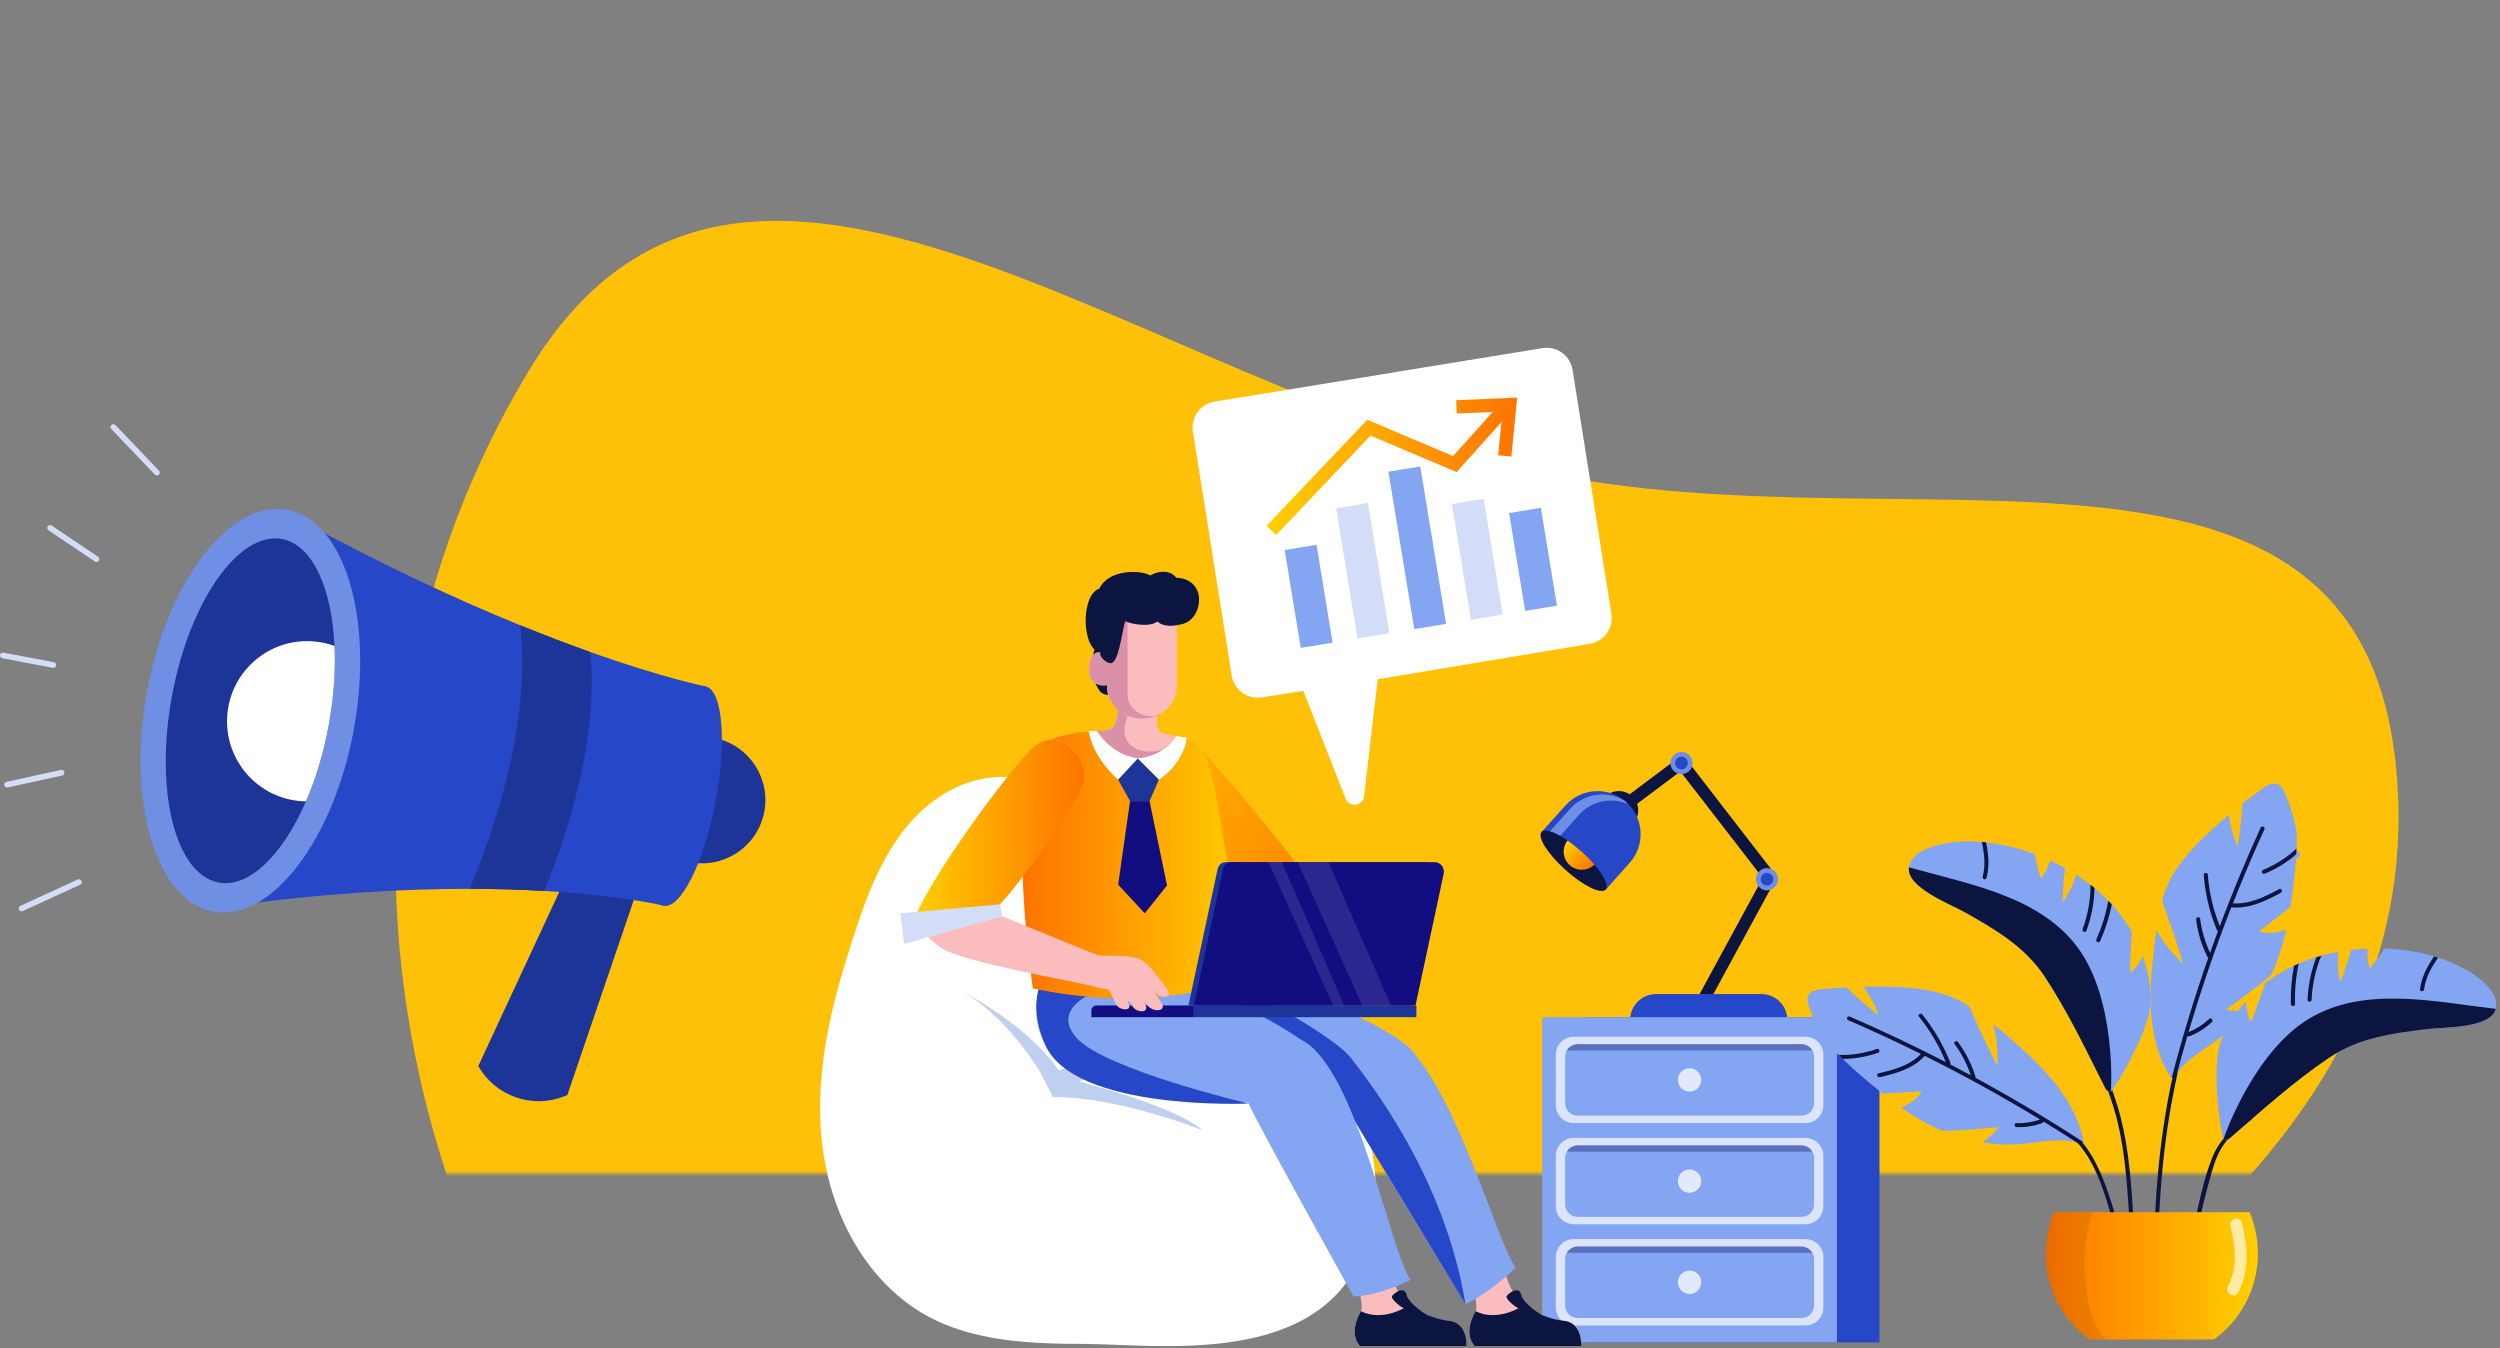 <svg width="458" height="247" viewBox="0 0 458 247" fill="none" xmlns="http://www.w3.org/2000/svg">
<rect x="0" y="0" width="458" height="247" fill="#808080" stroke="none"/>
<mask id="mask0" mask-type="alpha" maskUnits="userSpaceOnUse" x="0" y="0" width="458" height="215">
<rect width="458" height="215" fill="#4C80F1"/>
</mask>
<g mask="url(#mask0)">
<path fill-rule="evenodd" clip-rule="evenodd" d="M130.573 291.548C69.457 234.936 53.7 139.277 96.893 67.897C135.979 3.304 208.621 70.974 282.422 86.542C350.147 100.828 431.722 71.197 438.904 140.044C445.767 205.829 382.067 247.825 322.652 277.02C258.909 308.342 182.601 339.742 130.573 291.548Z" fill="#FFC107"/>
</g>
<g clip-path="url(#clip0)">
<path d="M222.55 73.57L282.61 63.77C285.23 63.361 287.69 65.15 288.1 67.781L295.21 112.47C295.62 115.09 293.83 117.55 291.2 117.96L252.39 124.44L249.88 146.11C249.46 147.68 247.33 147.91 246.58 146.47L238.77 126.57L231.14 127.76C228.52 128.17 226.06 126.38 225.65 123.75L218.54 79.061C218.13 76.441 219.93 73.981 222.55 73.57Z" fill="white"/>
<path d="M241.185 99.804L235.353 100.763L238.3 118.693L244.132 117.734L241.185 99.804Z" fill="#83A5F2"/>
<path d="M282.287 93.033L276.465 93.99L279.41 111.92L285.232 110.963L282.287 93.033Z" fill="#83A5F2"/>
<path d="M250.609 92.16L244.777 93.119L248.699 116.979L254.531 116.021L250.609 92.16Z" fill="#D3DDF8"/>
<path d="M260.189 85.456L254.357 86.414L259.094 115.248L264.926 114.29L260.189 85.456Z" fill="#83A5F2"/>
<path d="M271.809 91.389L265.987 92.346L269.472 113.531L275.293 112.573L271.809 91.389Z" fill="#D3DDF8"/>
<path d="M266.77 73.32L266.87 75.751L273.46 75.471L266.2 83.561L250.49 76.9L232.03 96.331L233.79 98.01L251.08 79.8L266.85 86.481L275.06 77.331L274.46 83.4L276.88 83.641L277.94 72.841L266.77 73.32Z" fill="url(#paint0_linear)"/>
<path d="M312.48 183.481C312.3 183.481 312.12 183.441 311.95 183.341C311.41 183.051 311.21 182.381 311.51 181.841L322.93 160.841L307.84 141.321L297.44 149.121C296.95 149.491 296.26 149.391 295.89 148.901C295.52 148.411 295.62 147.721 296.11 147.351L307.38 138.891C307.87 138.531 308.55 138.621 308.92 139.101L325.12 160.061C325.39 160.411 325.43 160.881 325.22 161.271L313.45 182.911C313.25 183.271 312.87 183.481 312.48 183.481Z" fill="#0C1540"/>
<path d="M297.25 153.021L291.97 148.291L293.94 146.101C295.25 144.641 297.49 144.521 298.94 145.831C300.4 147.141 300.52 149.381 299.21 150.831L297.25 153.021Z" fill="#0C1540"/>
<path d="M282.41 152.431L294.16 162.971L294.19 162.941L294.37 162.751L298.54 158.091C299.89 156.581 300.56 154.691 300.56 152.821C300.56 151.121 300.01 149.421 298.94 148.021C298.83 147.881 298.72 147.751 298.6 147.611C298.4 147.381 298.18 147.161 297.95 146.951C294.7 144.041 289.71 144.311 286.8 147.551L282.41 152.431Z" fill="#2647C8"/>
<path d="M285.08 153.951C284.55 153.581 284.02 153.191 283.52 152.771L287.65 148.171C290.3 145.221 294.65 144.721 297.85 146.851C297.97 146.991 298.09 147.121 298.19 147.271C295.17 146.011 291.57 146.711 289.27 149.281L285.08 153.951Z" fill="#6F8FE4"/>
<path d="M294.16 162.971C293.33 163.891 290.04 162.281 286.79 159.361C283.55 156.451 281.58 153.341 282.41 152.421C283.01 151.751 284.93 152.431 287.18 153.971C288.02 154.541 288.9 155.241 289.77 156.021C290.64 156.801 291.43 157.611 292.09 158.381C293.88 160.461 294.77 162.301 294.16 162.971Z" fill="#0C1540"/>
<path d="M292.1 158.39C290.87 159.61 288.88 159.67 287.57 158.49C286.26 157.32 286.1 155.33 287.18 153.98C288.02 154.55 288.9 155.25 289.77 156.03C290.66 156.82 291.44 157.62 292.1 158.39Z" fill="url(#paint1_linear)"/>
<path d="M310.08 139.78C310.08 138.66 309.17 137.75 308.05 137.75C306.93 137.75 306.02 138.66 306.02 139.78C306.02 140.9 306.93 141.81 308.05 141.81C309.17 141.81 310.08 140.9 310.08 139.78Z" fill="#6F8FE4"/>
<path d="M309.21 139.78C309.21 139.14 308.69 138.61 308.05 138.61C307.41 138.61 306.88 139.13 306.88 139.78C306.88 140.42 307.4 140.95 308.05 140.95C308.69 140.94 309.21 140.42 309.21 139.78Z" fill="#2647C8"/>
<path d="M325.74 161.071C325.74 159.951 324.83 159.041 323.71 159.041C322.59 159.041 321.68 159.951 321.68 161.071C321.68 162.191 322.59 163.111 323.71 163.111C324.83 163.111 325.74 162.201 325.74 161.071Z" fill="#6F8FE4"/>
<path d="M324.87 161.071C324.87 160.431 324.35 159.911 323.7 159.911C323.06 159.911 322.54 160.431 322.54 161.071C322.54 161.711 323.06 162.241 323.7 162.241C324.35 162.241 324.87 161.721 324.87 161.071Z" fill="#2647C8"/>
<path d="M327.44 186.86H298.64C298.64 184.24 300.77 182.11 303.39 182.11H322.69C325.31 182.11 327.44 184.24 327.44 186.86Z" fill="#2647C8"/>
<path d="M344.32 186.35H290.33V245.93H344.32V186.35Z" fill="#2647C8"/>
<path d="M336.53 186.35H282.54V245.93H336.53V186.35Z" fill="#83A5F2"/>
<path d="M330.75 205.75H288.31C286.5 205.75 285.02 204.28 285.02 202.46V193.22C285.02 191.4 286.49 189.93 288.31 189.93H330.75C332.56 189.93 334.04 191.4 334.04 193.22V202.46C334.04 204.27 332.57 205.75 330.75 205.75Z" fill="#DCE4FB"/>
<path d="M332.34 193.59V202.09C332.34 203.35 331.31 204.39 330.03 204.39H289.04C287.76 204.39 286.73 203.36 286.73 202.09V193.59C286.73 193.18 286.84 192.79 287.04 192.45C287.44 191.77 288.18 191.3 289.04 191.3H330.03C330.89 191.3 331.63 191.77 332.03 192.45C332.23 192.79 332.34 193.18 332.34 193.59Z" fill="#83A5F2"/>
<path opacity="0.36" d="M332.03 192.45H287.03C287.43 191.77 288.17 191.3 289.03 191.3H330.02C330.89 191.29 331.64 191.76 332.03 192.45Z" fill="#0E1766"/>
<path d="M311.67 197.84C311.67 196.66 310.71 195.7 309.53 195.7C308.35 195.7 307.39 196.66 307.39 197.84C307.39 199.02 308.35 199.98 309.53 199.98C310.71 199.98 311.67 199.02 311.67 197.84Z" fill="#E2E9FB"/>
<path d="M330.75 224.28H288.31C286.5 224.28 285.02 222.81 285.02 220.99V211.75C285.02 209.93 286.49 208.46 288.31 208.46H330.75C332.56 208.46 334.04 209.93 334.04 211.75V220.99C334.04 222.81 332.57 224.28 330.75 224.28Z" fill="#DCE4FB"/>
<path d="M332.34 212.13V220.63C332.34 221.89 331.31 222.93 330.03 222.93H289.04C287.76 222.93 286.73 221.9 286.73 220.63V212.13C286.73 211.72 286.84 211.33 287.04 210.99C287.44 210.31 288.18 209.84 289.04 209.84H330.03C330.89 209.84 331.63 210.31 332.03 210.99C332.23 211.32 332.34 211.72 332.34 212.13Z" fill="#83A5F2"/>
<path opacity="0.36" d="M332.03 210.98H287.03C287.43 210.3 288.17 209.83 289.03 209.83H330.02C330.89 209.83 331.64 210.3 332.03 210.98Z" fill="#0E1766"/>
<path d="M311.67 216.38C311.67 215.2 310.71 214.24 309.53 214.24C308.35 214.24 307.39 215.2 307.39 216.38C307.39 217.56 308.35 218.52 309.53 218.52C310.71 218.51 311.67 217.56 311.67 216.38Z" fill="#E2E9FB"/>
<path d="M330.75 242.82H288.31C286.5 242.82 285.02 241.35 285.02 239.53V230.29C285.02 228.47 286.49 227 288.31 227H330.75C332.56 227 334.04 228.47 334.04 230.29V239.53C334.04 241.35 332.57 242.82 330.75 242.82Z" fill="#DCE4FB"/>
<path d="M332.34 230.66V239.16C332.34 240.42 331.31 241.46 330.03 241.46H289.04C287.76 241.46 286.73 240.43 286.73 239.16V230.66C286.73 230.25 286.84 229.86 287.04 229.52C287.44 228.84 288.18 228.37 289.04 228.37H330.03C330.89 228.37 331.63 228.84 332.03 229.52C332.23 229.86 332.34 230.26 332.34 230.66Z" fill="#83A5F2"/>
<path opacity="0.36" d="M332.03 229.52H287.03C287.43 228.84 288.17 228.37 289.03 228.37H330.02C330.89 228.37 331.64 228.84 332.03 229.52Z" fill="#0E1766"/>
<path d="M311.67 234.911C311.67 233.731 310.71 232.771 309.53 232.771C308.35 232.771 307.39 233.731 307.39 234.911C307.39 236.091 308.35 237.051 309.53 237.051C310.71 237.051 311.67 236.091 311.67 234.911Z" fill="#E2E9FB"/>
<path d="M420.5 152.07C420.38 151.64 420.26 151.21 420.15 150.78C419.96 150.1 418.9 150.39 419.09 151.07C419.21 151.5 419.32 151.93 419.44 152.36C419.62 153.04 420.68 152.75 420.5 152.07Z" fill="#83A5F2"/>
<path d="M420.56 156.081C419.92 156.561 419.35 157.081 418.85 157.701C418.41 158.251 419.18 159.031 419.63 158.481C420.07 157.941 420.56 157.451 421.11 157.031C421.67 156.611 421.12 155.661 420.56 156.081Z" fill="#83A5F2"/>
<path d="M390.03 222.19C390.17 224.28 390.3 226.37 390.42 228.46C390.67 228.45 390.92 228.45 391.17 228.44C391.01 225.88 390.85 223.31 390.68 220.75C390.27 214.52 389.69 208.3 387.83 202.31C386.03 196.5 383.33 191.02 380.65 185.57C380.44 185.14 379.79 185.52 380 185.95C382.75 191.55 385.52 197.18 387.3 203.18C389.15 209.37 389.61 215.79 390.03 222.19Z" fill="#0C1540"/>
<path d="M395.34 228.8C395.64 215.42 397.01 202.11 400.89 189.21C401.03 188.75 400.31 188.55 400.17 189.01C396.27 201.98 394.9 215.35 394.59 228.8C394.85 228.8 395.1 228.8 395.34 228.8Z" fill="#0C1540"/>
<path d="M388.24 229.091C388.49 229.071 388.74 229.051 388.99 229.041C388.46 226.181 387.77 223.34 386.89 220.55C385.01 214.64 382.39 207.851 376.22 205.311C375.77 205.131 375.58 205.85 376.02 206.03C382.5 208.69 385.02 216.59 386.77 222.75C387.36 224.85 387.84 226.961 388.24 229.091Z" fill="#0C1540"/>
<path d="M412.05 204.491C409.21 206.551 406.65 208.65 405.31 212C403.7 216.04 402.82 220.5 401.92 224.75C401.62 226.15 401.35 227.551 401.1 228.951C401.35 228.961 401.6 228.971 401.85 228.991C402.01 228.101 402.18 227.221 402.36 226.341C403.13 222.531 404.04 218.741 405.11 215.011C405.72 212.891 406.43 210.791 407.85 209.071C409.14 207.511 410.8 206.321 412.42 205.151C412.81 204.861 412.44 204.211 412.05 204.491Z" fill="#0C1540"/>
<path d="M413.95 170.711C415.62 171.111 417.28 170.891 418.83 170.301C418.22 173.101 417.37 175.851 416.17 178.451C413.71 180.891 407.52 184.991 407.86 185.041C409.27 185.261 410.65 185.201 412.04 185.061C410.78 186.601 409.38 188.011 407.85 189.271C404.69 191.891 400.68 193.63 398.45 197.22C398.4 197.3 398.33 197.35 398.26 197.36C398.18 197.57 397.9 197.691 397.74 197.451C392.76 189.801 393.82 180.24 394.88 171.64C394.93 171.23 394.98 170.831 395.04 170.421C396.4 172.631 397.91 174.71 399.87 176.47C400.14 176.72 397.46 168.731 396.09 165.021C396.64 163.031 397.43 161.111 398.62 159.341C401.09 155.661 404.58 152.501 407.91 149.621C408.04 149.501 408.2 149.391 408.33 149.271C408.58 151.231 409.09 153.141 409.9 154.951C410.04 155.271 410.66 149.761 410.83 147.221C411.64 146.591 412.46 145.961 413.3 145.361C414.4 144.551 415.87 143.091 417.36 143.691C418.81 144.261 420.75 151.201 420.77 153.051C420.78 153.841 420.76 154.651 420.73 155.451C420.73 155.801 420.7 156.151 420.69 156.491C420.52 159.701 420.1 162.941 419.61 166.091C419.46 166.231 419.32 166.37 419.16 166.5C417.5 167.91 413.64 170.641 413.95 170.711Z" fill="#83A5F2"/>
<path d="M417.55 162.881C414.9 164.301 412.16 165.691 409.08 165.491C410.88 160.921 412.8 156.391 414.84 151.921C415.04 151.481 414.35 151.201 414.15 151.631C411.44 157.551 408.95 163.571 406.66 169.671C405.45 166.631 404.72 163.491 404.47 160.221C404.43 159.741 403.69 159.851 403.73 160.331C404 163.791 404.79 167.121 406.11 170.331C406.16 170.451 406.24 170.511 406.34 170.541C405.84 171.871 405.36 173.211 404.89 174.551C403.96 172.581 403.34 170.521 403.07 168.341C403.01 167.861 402.27 167.971 402.33 168.451C402.63 170.871 403.33 173.181 404.43 175.351C404.46 175.411 404.51 175.461 404.55 175.491C402.05 182.621 399.84 189.861 397.93 197.181C397.81 197.641 398.55 197.731 398.67 197.271C399.32 194.771 400.01 192.291 400.73 189.811C400.82 189.871 400.93 189.891 401.06 189.851C402.61 189.261 404 188.381 405.2 187.241C405.55 186.911 405.09 186.321 404.74 186.651C403.63 187.701 402.36 188.521 400.94 189.091C403.21 181.351 405.83 173.721 408.77 166.221C408.78 166.221 408.79 166.231 408.8 166.231C412.09 166.511 415 165.081 417.83 163.571C418.26 163.341 417.97 162.651 417.55 162.881Z" fill="#0C1540"/>
<path d="M420.68 156.49C418.97 157.98 417.03 159.18 414.89 160.06C414.44 160.24 414.15 159.55 414.59 159.37C416.88 158.43 418.94 157.12 420.72 155.45C420.72 155.8 420.7 156.15 420.68 156.49Z" fill="#0C1540"/>
<path d="M352.02 200.041C351.11 201.411 349.79 202.321 348.29 202.891C350.64 204.541 353.1 206.011 355.73 207.131C359.14 207.331 366.3 206.321 366.1 206.581C365.26 207.651 364.24 208.501 363.16 209.291C365.09 209.601 367.05 209.731 368.99 209.661C373.01 209.541 377.03 208.211 381.05 209.401C381.14 209.431 381.22 209.421 381.28 209.381C381.48 209.481 381.76 209.381 381.71 209.121C380.01 200.321 372.74 194.021 366.13 188.411C365.82 188.141 365.51 187.881 365.19 187.621C365.74 190.111 366.09 192.611 365.9 195.161C365.88 195.511 362.33 187.951 360.76 184.361C359.01 183.261 357.14 182.361 355.1 181.841C350.85 180.751 346.23 180.691 341.91 180.741C341.73 180.741 341.55 180.761 341.38 180.761C342.54 182.351 343.48 184.071 344.14 185.931C344.26 186.251 340.06 182.631 338.21 180.881C337.2 180.951 336.2 181.011 335.2 181.111C333.87 181.231 331.84 181.111 331.19 182.501C330.56 183.851 333.91 190.171 335.17 191.541C335.7 192.121 336.26 192.701 336.83 193.271C337.07 193.521 337.32 193.761 337.57 194.001C339.88 196.241 342.38 198.331 344.88 200.321C345.08 200.331 345.28 200.341 345.48 200.331C347.6 200.281 352.19 199.791 352.02 200.041Z" fill="#83A5F2"/>
<path d="M344.14 196.641C346.98 195.971 349.87 195.221 351.91 193.081C347.52 190.911 343.08 188.831 338.59 186.891C338.15 186.701 338.45 186.051 338.88 186.241C344.84 188.821 350.7 191.611 356.47 194.581C355.25 191.581 353.62 188.811 351.57 186.261C351.27 185.891 351.87 185.491 352.17 185.861C354.34 188.561 356.05 191.511 357.31 194.701C357.36 194.821 357.34 194.921 357.29 195.001C358.55 195.661 359.8 196.321 361.05 197.001C360.37 194.961 359.4 193.061 358.1 191.291C357.81 190.901 358.41 190.501 358.7 190.891C360.14 192.851 361.22 194.991 361.92 197.291C361.94 197.361 361.94 197.421 361.93 197.471C368.56 201.071 375.06 204.931 381.39 209.051C381.79 209.311 381.33 209.851 380.93 209.601C378.77 208.191 376.59 206.821 374.39 205.481C374.37 205.581 374.31 205.671 374.18 205.721C372.68 206.291 371.1 206.541 369.47 206.491C369 206.471 368.92 205.741 369.39 205.761C370.9 205.821 372.35 205.591 373.74 205.091C366.86 200.911 359.81 197.021 352.61 193.431C352.6 193.441 352.6 193.451 352.59 193.461C350.45 195.791 347.43 196.621 344.4 197.341C343.94 197.441 343.68 196.751 344.14 196.641Z" fill="#0C1540"/>
<path d="M337.57 193.99C339.8 193.98 341.98 193.6 344.09 192.86C344.53 192.7 344.27 192.011 343.83 192.171C341.57 192.961 339.22 193.34 336.82 193.26C337.06 193.51 337.32 193.76 337.57 193.99Z" fill="#0C1540"/>
<path d="M457.22 184.831C456.31 188.411 447.58 188.171 444.7 188.521C438.34 189.291 432.11 190.111 426.67 193.781C420.25 198.111 414.34 203.461 408.48 208.521C408.11 208.841 407.69 208.861 407.34 208.721C407.27 208.701 407.02 207.551 406.76 205.801C406.14 201.701 405.45 194.321 406.95 190.561C408.01 187.921 409.57 185.531 411.45 183.431C411.46 184.731 411.67 186.021 412.33 187.111C412.49 187.371 414.16 182.361 415.02 180.101C415.52 179.721 416.01 179.351 416.53 179.011C417.71 178.221 418.97 177.511 420.28 176.911C420.56 176.781 420.84 176.651 421.12 176.531C422.17 176.081 423.26 175.681 424.36 175.341C424.65 175.251 424.95 175.161 425.25 175.081C426.27 174.791 427.32 174.551 428.38 174.361C428.26 176.201 428.3 178.021 428.7 179.851C428.78 180.231 430.22 175.931 430.74 174.011C431.72 173.881 432.71 173.821 433.71 173.781C433.7 174.981 433.79 176.181 434.07 177.361C434.14 177.641 436.08 174.971 436.84 173.771C439.96 173.881 443.03 174.351 445.91 175.201C446.16 175.271 446.41 175.341 446.65 175.431C447.44 175.681 448.2 175.951 448.95 176.261C451.71 177.391 458.03 180.811 457.23 184.721C457.24 184.761 457.23 184.801 457.22 184.831Z" fill="#83A5F2"/>
<path d="M422.97 186.65C412.73 192.85 407.27 208.7 407.34 208.72C407.7 208.87 408.11 208.84 408.48 208.52C414.33 203.46 420.25 198.11 426.67 193.78C432.11 190.11 438.34 189.29 444.7 188.52C447.57 188.17 456.31 188.42 457.22 184.83C445.83 183.48 433.02 180.57 422.97 186.65Z" fill="#0C1540"/>
<path d="M422.74 183.15C422.86 180.45 423.4 177.85 424.36 175.36C424.65 175.27 424.95 175.18 425.25 175.1C424.19 177.68 423.61 180.36 423.49 183.16C423.46 183.63 422.72 183.63 422.74 183.15Z" fill="#0C1540"/>
<path d="M419.69 183.941C419.63 181.571 419.82 179.231 420.28 176.921C420.56 176.791 420.84 176.661 421.12 176.541C420.6 178.981 420.38 181.431 420.45 183.941C420.45 184.431 419.7 184.421 419.69 183.941Z" fill="#0C1540"/>
<path d="M444.1 181.23C444.04 181.71 443.29 181.7 443.35 181.23C443.63 178.96 444.68 177.06 445.91 175.21C446.16 175.28 446.41 175.35 446.65 175.44C445.46 177.2 444.37 179.05 444.1 181.23Z" fill="#0C1540"/>
<path d="M349.72 158.89C349.19 162.55 357.36 165.66 359.88 167.08C365.46 170.22 370.9 173.36 374.54 178.83C378.82 185.28 382.24 192.49 385.72 199.4C385.94 199.84 386.32 200.02 386.7 200.02C386.77 200.03 387.44 199.06 388.35 197.55C390.49 194 393.95 187.44 393.99 183.39C394.02 180.55 393.49 177.74 392.55 175.08C392.05 176.28 391.35 177.39 390.33 178.15C390.08 178.33 390.45 173.06 390.52 170.65C390.21 170.11 389.88 169.58 389.54 169.07C388.75 167.89 387.86 166.76 386.88 165.7C386.67 165.47 386.46 165.24 386.25 165.03C385.45 164.21 384.6 163.43 383.71 162.69C383.48 162.5 383.24 162.3 382.99 162.11C382.15 161.46 381.28 160.83 380.37 160.25C379.78 162 379.04 163.66 377.97 165.2C377.75 165.52 378.06 161 378.32 159.02C377.46 158.53 376.57 158.09 375.66 157.67C375.21 158.78 374.67 159.86 373.96 160.85C373.79 161.09 373.01 157.87 372.77 156.47C369.85 155.38 366.82 154.64 363.84 154.33C363.58 154.3 363.32 154.27 363.07 154.25C362.25 154.18 361.43 154.14 360.63 154.14C357.65 154.13 350.5 154.88 349.74 158.79C349.73 158.82 349.73 158.85 349.72 158.89Z" fill="#83A5F2"/>
<path d="M349.72 158.891C349.19 162.551 357.36 165.661 359.88 167.081C365.46 170.221 370.9 173.361 374.54 178.831C378.82 185.281 382.24 192.491 385.72 199.401C385.94 199.841 386.32 200.021 386.7 200.021C386.77 200.031 387.78 183.301 380.68 173.651C373.72 164.191 360.76 161.991 349.72 158.891Z" fill="#0C1540"/>
<path d="M382.24 170.5C383.16 167.96 383.65 165.36 383.71 162.68C383.48 162.49 383.24 162.29 382.99 162.1C382.99 164.89 382.5 167.59 381.54 170.22C381.38 170.67 382.07 170.96 382.24 170.5Z" fill="#0C1540"/>
<path d="M384.75 172.401C385.71 170.231 386.42 168.001 386.88 165.691C386.67 165.461 386.46 165.231 386.25 165.021C385.8 167.481 385.07 169.821 384.05 172.111C383.86 172.561 384.55 172.841 384.75 172.401Z" fill="#0C1540"/>
<path d="M363.22 160.57C363.1 161.04 363.79 161.31 363.92 160.86C364.52 158.65 364.29 156.5 363.85 154.32C363.59 154.29 363.33 154.26 363.08 154.24C363.5 156.33 363.81 158.45 363.22 160.57Z" fill="#0C1540"/>
<path d="M413.64 229.661C413.64 231.061 413.49 232.421 413.21 233.731C412.19 238.501 409.42 242.621 405.6 245.391H382.81C378.99 242.621 376.22 238.501 375.21 233.731C374.93 232.421 374.78 231.051 374.78 229.661C374.78 228.201 374.94 226.791 375.25 225.421C375.5 224.261 375.87 223.141 376.32 222.071H412.11C412.57 223.141 412.93 224.261 413.18 225.421C413.48 226.791 413.64 228.211 413.64 229.661Z" fill="url(#paint2_linear)"/>
<path opacity="0.08" d="M383.41 222.071H376.31C375.86 223.141 375.49 224.261 375.24 225.421C374.93 226.781 374.77 228.201 374.77 229.661C374.77 231.061 374.92 232.421 375.2 233.731C376.22 238.501 378.99 242.621 382.8 245.391H385.96C382.15 242.631 380.37 229.971 383.41 222.071Z" fill="black"/>
<path opacity="0.64" d="M410.73 224.001C410.4 222.631 408.3 223.211 408.62 224.581C409.5 228.271 410.01 232.221 408.13 235.691C407.46 236.931 409.35 238.031 410.02 236.791C412.18 232.781 411.75 228.291 410.73 224.001Z" fill="white"/>
<path d="M151.25 213.581C153.16 223.211 158.08 232.551 165.98 238.561C175.35 245.711 187.45 246.181 198.78 246.211C211.68 246.251 240.57 250.501 249.33 230.301C249.54 229.821 249.74 229.321 249.92 228.821C257.72 207.391 242.59 185.381 217.8 182.391C211.34 179.101 203.45 153.591 198.35 148.651C190.77 141.331 180.69 140.281 172.12 145.961C171.58 146.311 171.06 146.691 170.55 147.091C168.98 148.311 167.58 149.681 166.32 151.181C160.56 158.011 157.68 167.311 155.09 175.621C151.3 187.791 148.72 200.871 151.25 213.581Z" fill="white"/>
<path d="M190.55 196.42C190.55 196.42 184.06 185.26 174.99 180.99C174.99 180.99 189.29 187.72 195.33 198.16L190.55 196.42Z" fill="#BFCFEF"/>
<path d="M190.55 196.421C190.55 196.421 213.6 201.401 220.38 207.081C220.38 207.081 204.86 200.881 192.91 200.991L190.55 196.421Z" fill="#BFCFEF"/>
<path d="M192.75 196.421C192.75 196.421 210.34 190.57 222.07 195.19C222.07 195.19 202.13 194.131 195.33 199.541L192.75 196.421Z" fill="#BFCFEF"/>
<path d="M269.2 233.08H275.77C276.93 238.1 280.45 241.41 286.43 241.96C289.95 242.28 289.67 246.61 289.67 246.61H270.2C270.2 246.61 267.85 244.57 270.34 240.2C270.94 239.13 269.2 233.08 269.2 233.08Z" fill="#FBBCBE"/>
<path d="M286.44 241.96C289.96 242.28 289.68 246.61 289.68 246.61H270.2C270.2 246.61 267.85 244.57 270.34 240.2C271.66 240.95 275.02 241.74 279.19 239.1C280.79 240.4 284 241.73 286.44 241.96Z" fill="#0C1540"/>
<path d="M282.4 240.89C282.4 240.89 279.07 238.91 278.67 237.17C278.26 235.43 276.2 237.01 275.99 237.5C275.79 237.98 278.43 240.84 282.4 240.89Z" fill="#0C1540"/>
<path d="M248.2 233.08H254.77C255.94 238.1 259.45 241.41 265.44 241.96C268.96 242.28 268.68 246.61 268.68 246.61H249.2C249.2 246.61 246.85 244.57 249.34 240.2C249.94 239.13 248.2 233.08 248.2 233.08Z" fill="#FBBCBE"/>
<path d="M265.43 241.96C268.95 242.28 268.67 246.61 268.67 246.61H249.19C249.19 246.61 246.84 244.57 249.33 240.2C250.65 240.95 254 241.74 258.17 239.1C259.79 240.4 262.99 241.73 265.43 241.96Z" fill="#0C1540"/>
<path d="M261.4 240.89C261.4 240.89 258.07 238.91 257.67 237.17C257.26 235.43 255.2 237.01 254.99 237.5C254.79 237.98 257.43 240.84 261.4 240.89Z" fill="#0C1540"/>
<path d="M213.21 147.48C215.16 152.18 229.23 167.05 231.82 169.89C234.94 173.32 242.41 170.331 241.14 166.291C240.02 162.711 225.05 143.091 222.85 141.291C218.89 138.011 210.77 141.6 213.21 147.48Z" fill="#FBBCBE"/>
<path d="M211.62 179.04C203.01 182.65 209.59 196.61 220.7 200.24C231.81 203.86 244.24 201.6 253.91 202.3C256.66 202.5 263.67 197.93 258.52 192.3C253.36 186.66 223.25 174.16 211.62 179.04Z" fill="#83A5F2"/>
<path d="M255.33 190C265.51 195.02 273.96 227.23 277.67 232.23C277.67 232.23 273.49 236.48 268.48 238.91C268.48 238.91 247.5 204.79 245.74 200.71C242.06 192.19 251.97 188.35 255.33 190Z" fill="#83A5F2"/>
<path d="M223.67 179.061C223.67 179.061 243.69 188.831 247.63 193.991C250.97 198.371 264.72 215.771 268.47 238.911L243.83 198.161L230.94 201.971L213.75 185.261L223.67 179.061Z" fill="#2647C8"/>
<path d="M191.26 179.04C187.94 185.76 190.14 195.15 201.25 198.78C212.36 202.4 224.72 201.6 235.15 202.3C237.9 202.48 245.88 198.09 240.73 192.46C235.57 186.82 196.84 167.73 191.26 179.04Z" fill="#83A5F2"/>
<path d="M226.65 164.271C222.03 159.111 211.81 146.551 210.73 143.981C208.15 137.871 215.41 133.391 219.46 136.651C220.47 137.461 234.49 153.841 238.42 159.511C236.21 164.771 227.66 164.001 226.65 164.271Z" fill="url(#paint3_linear)"/>
<path d="M201.83 181.211C201.83 181.211 192.06 184.301 197.22 190.131C202.38 195.951 228.74 202.171 228.74 202.171C228.74 202.171 196.78 203.581 191.49 191.411C186.9 180.861 193.47 176.061 193.47 176.061L201.83 181.211Z" fill="#2647C8"/>
<path d="M213.18 134.681C213.18 134.681 217.43 134.311 219.67 136.581C221.91 138.851 223.07 147.071 224.92 158.381C226.79 169.751 229.02 178.691 229.02 178.691C229.02 178.691 213.76 186.241 189.23 181.091C189.23 181.091 184.29 148.911 190.11 137.611C191.96 134.021 200.6 134.011 201.91 133.901C203.22 133.781 213.18 134.681 213.18 134.681Z" fill="url(#paint4_linear)"/>
<path d="M212.12 129.67C212.12 129.67 211.44 133.63 212.68 134.15C213.93 134.67 215.59 134.85 215.59 134.85C215.59 134.85 208.79 144.69 201.06 133.94C201.06 133.94 203.37 133.97 204.08 133.04C204.79 132.11 205.24 127.5 204.88 124.46L212.12 129.67Z" fill="#FBBCBE"/>
<path d="M204.08 133.04C204.79 132.11 205.24 127.5 204.88 124.45L209.01 127.42C208.19 128.15 206.95 130.2 206.99 130.32C205.91 132.34 205.31 135.18 207.41 136.74C209.02 137.94 211.17 137.88 213.15 137.29C210.49 139.28 205.97 140.74 201.06 133.93C201.06 133.94 203.37 133.97 204.08 133.04Z" fill="#DA91A7"/>
<path d="M189.17 137C185.47 140.5 170.88 162.57 169.15 166C167.06 170.13 171.96 175.12 175.74 173.2C178.96 171.56 197.49 146.51 198.4 143.81C200.04 138.94 193.79 132.62 189.17 137Z" fill="#FBBCBE"/>
<path d="M238.35 190.481C248.57 195.431 254.7 229.501 258.44 234.481C258.44 234.481 252.76 237.381 247.97 237.521C247.97 237.521 230.53 206.231 228.74 202.161C225.01 193.661 234.99 188.851 238.35 190.481Z" fill="#83A5F2"/>
<path d="M201.39 126.48C201.78 127.07 202.67 127.47 203.38 127.19C204.14 126.89 203.74 125.69 203.47 125.16C203.1 124.44 203.26 116.52 203.22 116.52C202.97 116.4 200.67 118.26 200.61 118.61C200.47 119.47 198.89 122.72 201.39 126.48Z" fill="#0C1540"/>
<path d="M215.59 113.811V125.781C215.59 129.021 212.73 131.641 209.2 131.641C205.67 131.641 202.81 129.021 202.81 125.781V125.511C202.81 125.511 199.53 126.221 199.53 122.631C199.53 119.041 201.59 119.541 201.59 119.541V113.801H215.59V113.811Z" fill="#FBBCBE"/>
<path d="M201.6 119.54V112.25H206.57C206.57 112.29 206.57 114.87 206.57 114.91V127.33C206.57 129.5 208.67 131.26 210.85 131.19C211.53 131.17 212.15 130.98 212.69 130.68C211.69 131.28 210.5 131.64 209.21 131.64C205.68 131.64 202.82 129.02 202.82 125.78V125.51C202.82 125.51 199.54 126.22 199.54 122.63C199.54 119.04 201.6 119.54 201.6 119.54Z" fill="#DA91A7"/>
<path d="M201.6 119.54C201.32 120.35 202.76 121.51 203.46 121.51C204.88 121.51 205.45 116.4 206.11 113.81C207.57 114.44 210.78 114.9 212.02 113.85C213.22 114.94 214.99 114.71 216.56 114.34C218.89 113.78 220.01 111.13 219.58 108.9C219.4 107.96 218.45 105.92 215.51 105.85C214.07 104.02 211.51 104.88 210.75 105.44C209.02 104.38 203.15 104.21 201.41 107.82C201.4 107.83 201.41 107.84 201.4 107.85C197.99 108.87 198.06 118.96 201.6 119.54Z" fill="#0C1540"/>
<path d="M259.48 184.2H218.71V186.35H259.48V184.2Z" fill="#1D3599"/>
<path d="M218.71 186.35H199.94V185.14C199.94 184.62 200.36 184.2 200.88 184.2H218.71V186.35V186.35Z" fill="#120D80"/>
<path d="M258.33 184.2H217.72L223.07 159.2C223.23 158.47 223.84 157.95 224.54 157.95H261.11C262.56 157.95 263.64 159.38 263.31 160.89L258.33 184.2Z" fill="#1D3599"/>
<path d="M259.32 184.2H218.71L224.06 159.2C224.22 158.47 224.83 157.95 225.53 157.95H262.87C263.93 157.95 264.71 158.99 264.48 160.09L259.32 184.2Z" fill="#120D80"/>
<path opacity="0.11" d="M243.38 157.94L254.81 184.2H249.58L237.72 157.94H243.38Z" fill="#F0F5FF"/>
<path opacity="0.11" d="M234.83 157.94L246.27 184.2H244.23L232.37 157.94H234.83Z" fill="#F0F5FF"/>
<path d="M172.67 173.81C176.88 176.3 196.64 179.8 199.95 180.59C203.94 181.54 205.34 176.51 201.36 175.08C197.52 173.7 176.16 164.51 173.76 164.28C169.41 163.88 167.4 170.69 172.67 173.81Z" fill="#FBBCBE"/>
<path d="M212.82 183.801C211.8 182.231 210.86 180.701 211.72 181.811C212.82 183.231 214.94 182.641 213.85 181.231C212.49 179.461 211.13 177.331 209.28 175.981C207.28 174.521 201.59 175.521 199.39 174.771C198.5 174.471 197.35 178.761 197.9 179.321C199.74 181.181 202.83 181.081 203.12 181.351C203.74 182.341 203.95 182.951 204.43 183.931C205.05 185.191 207.41 185.261 206.8 184.011C206.41 183.211 206.82 183.14 207.41 184.25C208.17 185.67 210.61 185.591 209.86 184.181C209.54 183.581 209.6 183.27 210.09 184.03C211.1 185.57 213.81 185.341 212.82 183.801Z" fill="#FBBCBE"/>
<path d="M200.97 133.94C200.97 133.94 203.47 138.361 208.73 138.961L204.85 142.84C204.85 142.84 200.2 138.941 199.45 133.891L200.97 133.94Z" fill="white"/>
<path d="M215.51 134.85C215.51 134.85 213.69 138.36 208.43 138.96L212.31 142.84C212.31 142.84 216.69 140.2 217.44 135.15L215.51 134.85Z" fill="white"/>
<path d="M208.42 138.96L204.85 142.84L207.02 146.77H210.6L212.3 142.84L208.42 138.96Z" fill="#1D3599"/>
<path d="M207.02 146.771L204.85 162.061L209.72 167.321L213.8 162.201L210.6 146.771H207.02Z" fill="#120D80"/>
<path d="M189.17 137C185.47 140.5 170.01 160.75 166.7 170.18C174.56 166.96 177.77 168.96 181.55 167.04C184.77 165.4 197.49 146.5 198.4 143.81C200.04 138.94 193.79 132.62 189.17 137Z" fill="url(#paint5_linear)"/>
<path d="M183.17 165.671L183.65 167.881L165.64 172.911L164.94 167.321L183.17 165.671Z" fill="#D3DDF8"/>
<path d="M87.618 195.306L106.158 155.436L117.338 161.276L103.938 200.616L103.418 200.826C97.518 203.186 90.768 200.836 87.618 195.306Z" fill="#1D3599"/>
<path d="M126.158 157.896L117.588 156.036L122.508 133.366L131.078 135.226C137.338 136.586 141.308 142.756 139.958 149.016C138.598 155.286 132.418 159.256 126.158 157.896Z" fill="#1D3599"/>
<path d="M40.948 166.146C58.798 163.636 73.898 162.826 86.028 162.836C91.118 162.836 95.688 162.986 99.718 163.226C113.998 164.046 121.488 165.896 121.488 165.896L129.338 125.766C129.338 125.766 121.698 124.266 108.058 119.426C104.258 118.076 99.988 116.456 95.298 114.546C84.088 109.986 70.438 103.716 54.828 95.186C38.908 103.766 29.438 152.206 40.948 166.146Z" fill="#2647C8"/>
<path d="M64.808 133.696C61.068 154.026 49.558 168.946 39.098 167.016C28.638 165.096 23.188 147.056 26.928 126.726C30.668 106.396 42.178 91.476 52.638 93.406C63.098 95.336 68.548 113.376 64.808 133.696Z" fill="#6F8FE4"/>
<path d="M60.218 132.846C59.288 137.966 57.838 142.706 56.048 146.806C51.798 156.606 45.658 162.706 40.068 161.686C32.148 160.236 28.288 144.956 31.488 127.566C34.688 110.196 43.708 97.296 51.648 98.746C57.238 99.776 60.778 107.676 61.278 118.326C61.488 122.786 61.168 127.726 60.218 132.846Z" fill="#1D3599"/>
<path d="M60.218 132.846C59.288 137.966 57.838 142.706 56.048 146.806C55.858 146.816 55.668 146.806 55.458 146.796C47.358 146.346 41.168 139.416 41.618 131.316C42.068 123.236 48.978 117.026 57.088 117.476C58.548 117.556 59.968 117.846 61.288 118.336C61.488 122.786 61.168 127.726 60.218 132.846Z" fill="white"/>
<path d="M119.738 144.766C117.618 155.866 118.448 165.356 121.578 165.946C124.708 166.546 128.968 158.026 131.078 146.926C133.188 135.826 132.368 126.336 129.238 125.746C126.108 125.146 121.858 133.656 119.738 144.766Z" fill="#2647C8"/>
<path d="M86.028 162.836C91.118 162.836 95.688 162.986 99.718 163.226C110.868 135.836 108.158 119.926 108.058 119.426C104.258 118.076 99.988 116.456 95.298 114.546C97.448 133.296 89.708 154.216 86.028 162.836Z" fill="#1D3599"/>
<path d="M3.958 166.956C4.028 166.956 4.108 166.936 4.178 166.906L14.668 162.086C14.928 161.966 15.048 161.656 14.928 161.386C14.808 161.126 14.488 161.006 14.228 161.126L3.738 165.946C3.478 166.066 3.358 166.376 3.478 166.646C3.578 166.836 3.768 166.956 3.958 166.956Z" fill="#D3DDF8"/>
<path d="M1.288 144.276C1.328 144.276 1.368 144.276 1.398 144.266L11.388 142.076C11.668 142.016 11.848 141.736 11.788 141.446C11.728 141.166 11.448 140.986 11.168 141.046L1.178 143.236C0.898 143.296 0.718 143.576 0.778 143.866C0.828 144.106 1.048 144.276 1.288 144.276Z" fill="#D3DDF8"/>
<path d="M9.768 122.356C10.018 122.356 10.238 122.186 10.278 121.926C10.328 121.646 10.148 121.366 9.858 121.316L0.618 119.556C0.328 119.506 0.058 119.686 0.008 119.976C-0.042 120.266 0.138 120.536 0.428 120.586L9.668 122.346C9.698 122.356 9.728 122.356 9.768 122.356Z" fill="#D3DDF8"/>
<path d="M17.668 102.956C17.838 102.956 17.998 102.876 18.108 102.726C18.268 102.486 18.208 102.156 17.968 101.996L9.478 96.286C9.238 96.126 8.908 96.186 8.748 96.426C8.588 96.666 8.648 96.996 8.888 97.156L17.378 102.866C17.458 102.926 17.558 102.956 17.668 102.956Z" fill="#D3DDF8"/>
<path d="M28.748 87.106C28.878 87.106 29.008 87.056 29.108 86.956C29.318 86.756 29.328 86.426 29.128 86.216L21.148 77.876C20.948 77.666 20.618 77.656 20.408 77.856C20.198 78.056 20.188 78.386 20.388 78.596L28.368 86.936C28.468 87.046 28.608 87.106 28.748 87.106Z" fill="#D3DDF8"/>
</g>
<defs>
<linearGradient id="paint0_linear" x1="232.027" y1="85.421" x2="277.954" y2="85.421" gradientUnits="userSpaceOnUse">
<stop offset="1.09e-06" stop-color="#FFD000"/>
<stop offset="1" stop-color="#FF7300"/>
</linearGradient>
<linearGradient id="paint1_linear" x1="286.22" y1="155.058" x2="291.135" y2="159.467" gradientUnits="userSpaceOnUse">
<stop offset="1.09e-06" stop-color="#FFD000"/>
<stop offset="1" stop-color="#FF7300"/>
</linearGradient>
<linearGradient id="paint2_linear" x1="374.777" y1="233.737" x2="413.638" y2="233.737" gradientUnits="userSpaceOnUse">
<stop stop-color="#FF7300"/>
<stop offset="1" stop-color="#FFD000"/>
</linearGradient>
<linearGradient id="paint3_linear" x1="189.751" y1="131.821" x2="256.062" y2="168.841" gradientUnits="userSpaceOnUse">
<stop offset="1.09e-06" stop-color="#FFD000"/>
<stop offset="1" stop-color="#FF7300"/>
</linearGradient>
<linearGradient id="paint4_linear" x1="229.022" y1="158.385" x2="187.278" y2="158.385" gradientUnits="userSpaceOnUse">
<stop offset="1.09e-06" stop-color="#FFD000"/>
<stop offset="1" stop-color="#FF7300"/>
</linearGradient>
<linearGradient id="paint5_linear" x1="166.693" y1="152.856" x2="198.66" y2="152.856" gradientUnits="userSpaceOnUse">
<stop offset="1.09e-06" stop-color="#FFD000"/>
<stop offset="1" stop-color="#FF7300"/>
</linearGradient>
<clipPath id="clip0">
<rect width="458" height="187" fill="white" transform="translate(0 59.712)"/>
</clipPath>
</defs>
</svg>
